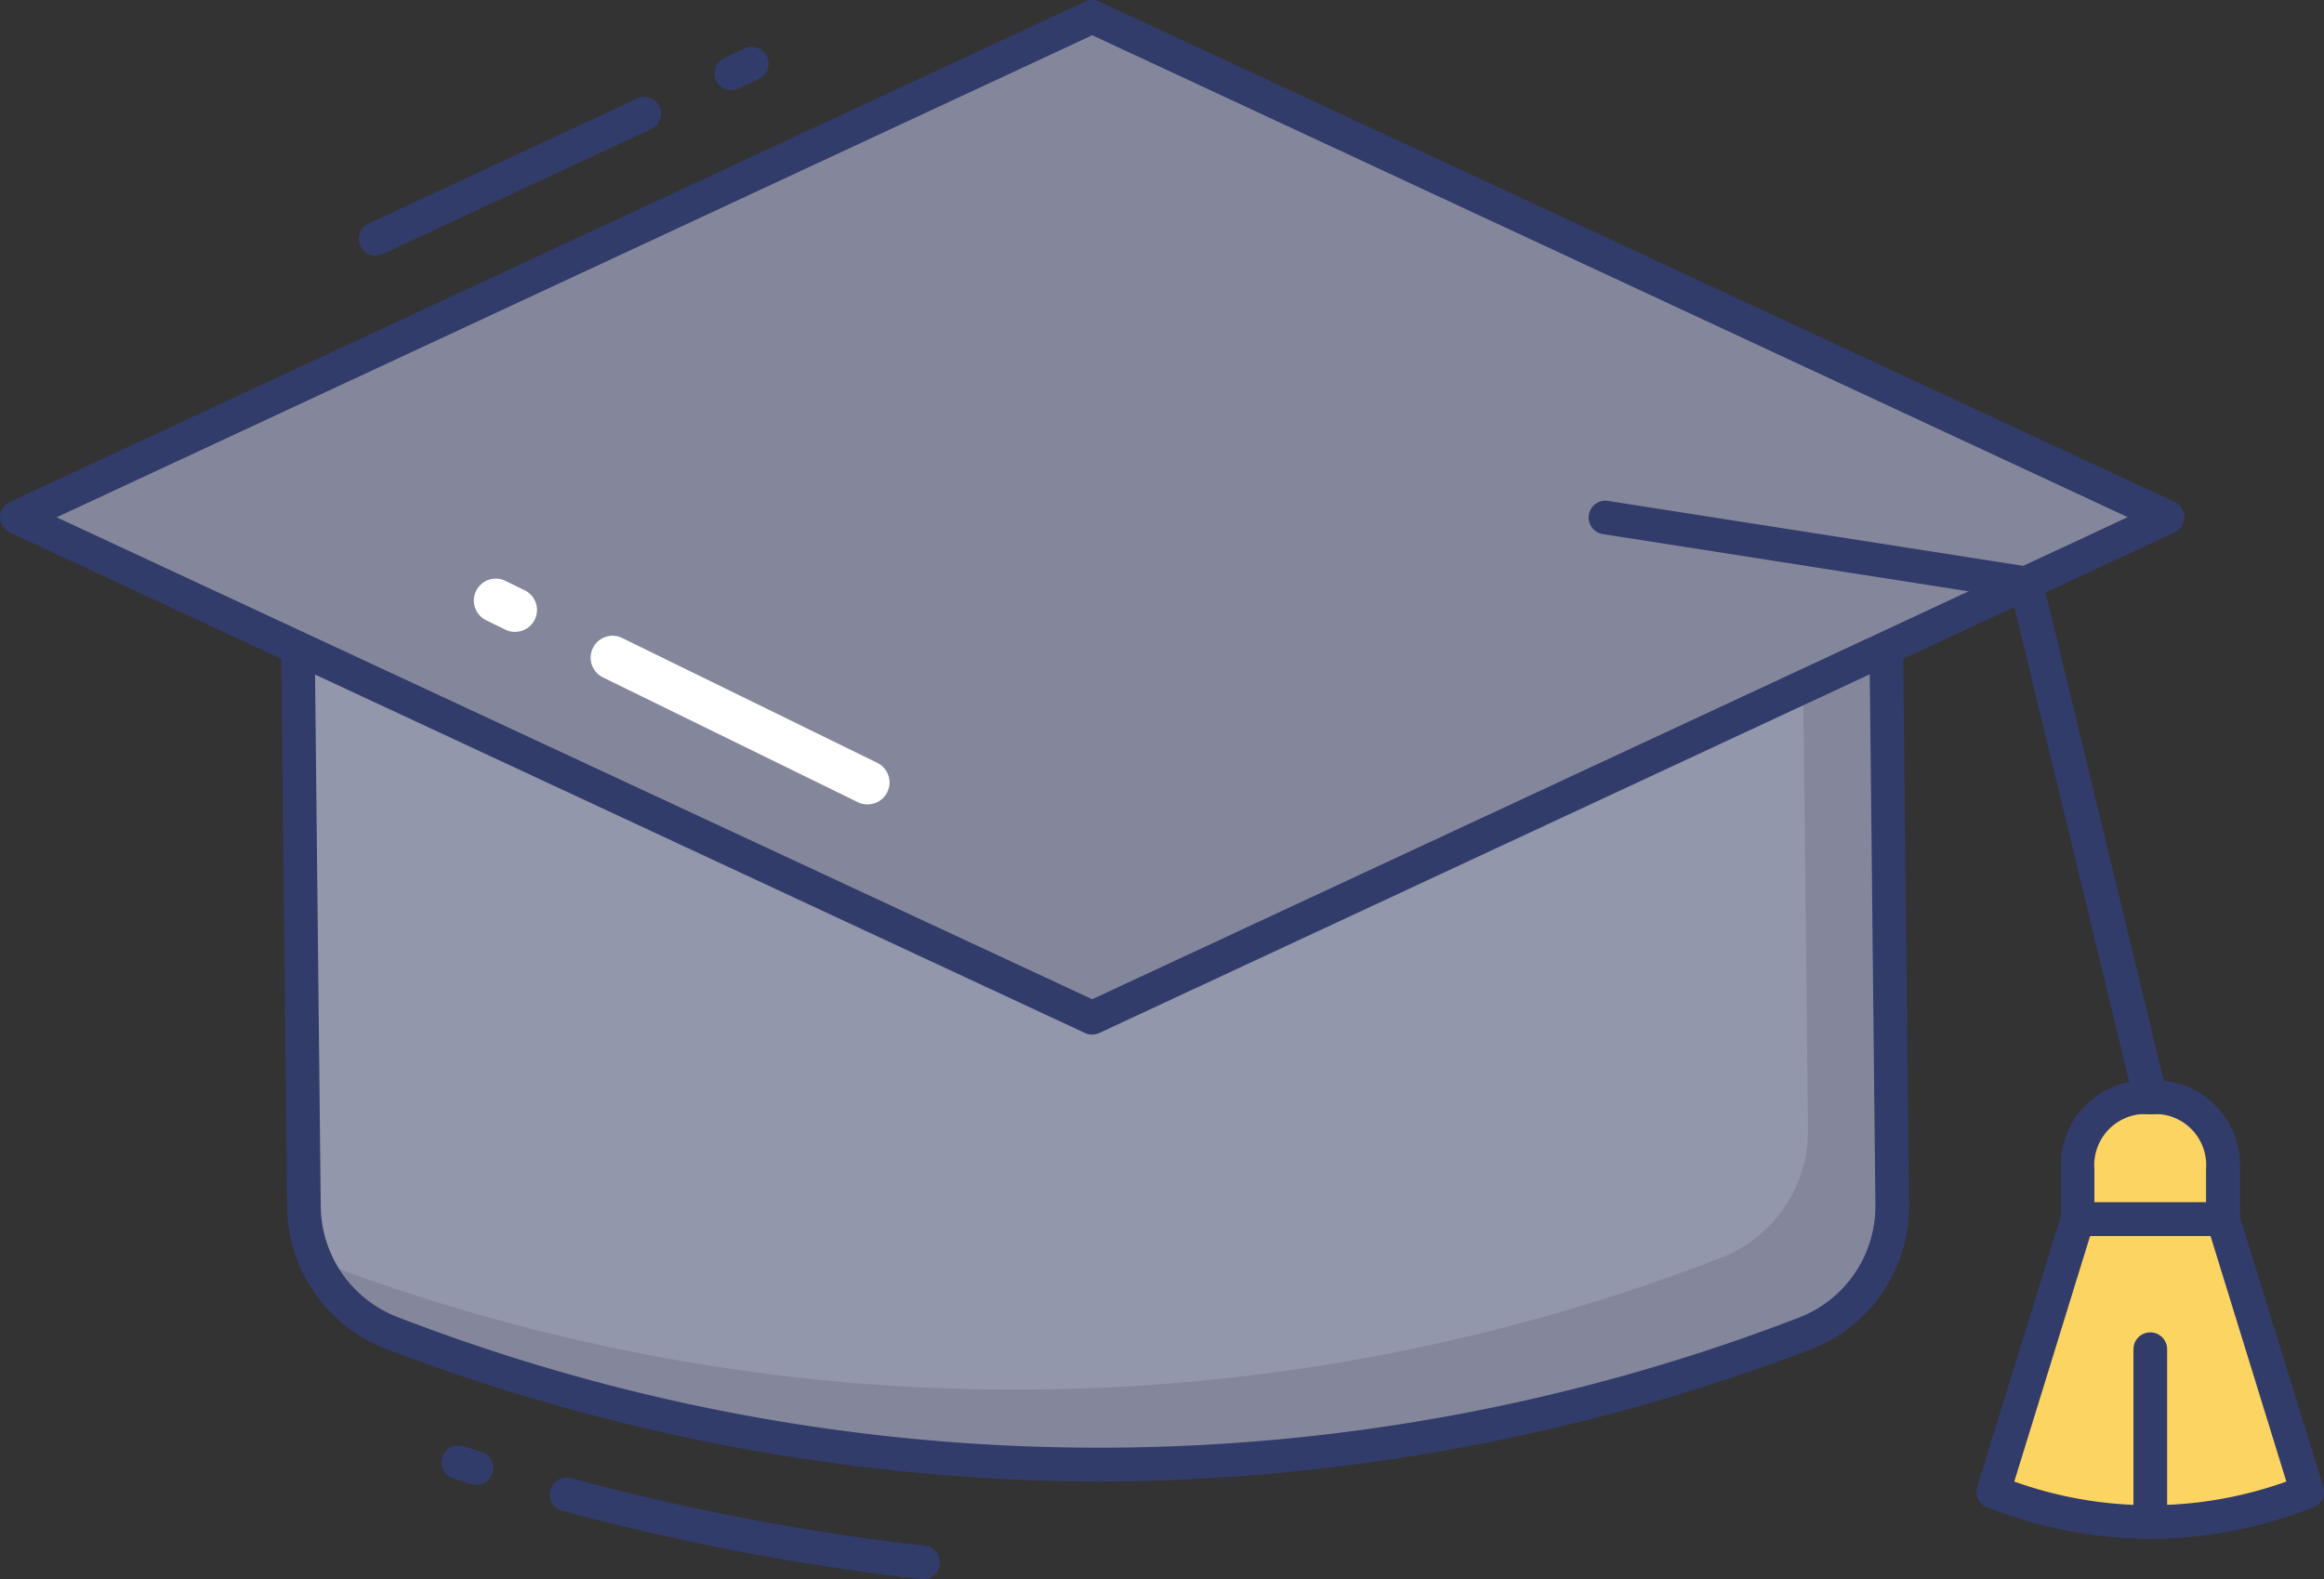 <svg xmlns="http://www.w3.org/2000/svg" width="84.001" height="57.097" viewBox="0 0 84.001 57.097"><rect x="0" y="0" width="84.001" height="57.097" fill="#333333" stroke="none"/><g transform="translate(0.399 -12.153)"><path d="M61.828,48.356h5.253l3.044,9.855a15.163,15.163,0,0,1-11.337,0Z" transform="translate(12.869 7.871)" fill="#fcd462"/><path d="M64.565,60.024a16.182,16.182,0,0,1-5.889-1.137.609.609,0,0,1-.365-.748l3.044-9.855a.609.609,0,0,1,.582-.43h5.254a.609.609,0,0,1,.581.43l3.044,9.855a.609.609,0,0,1-.365.748,16.177,16.177,0,0,1-5.885,1.137Zm-4.917-2.07a14.558,14.558,0,0,0,9.834,0l-2.74-8.876H62.388Z" transform="translate(12.759 7.763)" fill="#323c6b"/><path d="M64.258,44.743h-.689a2.451,2.451,0,0,0-2.283,2.589v1.809h5.253V47.332A2.451,2.451,0,0,0,64.258,44.743Z" transform="translate(13.411 7.086)" fill="#fcd462"/><path d="M66.647,49.858H61.4a.609.609,0,0,1-.609-.609V47.442a3.061,3.061,0,0,1,2.89-3.2h.689a3.061,3.061,0,0,1,2.89,3.2v1.807A.609.609,0,0,1,66.647,49.858ZM62,48.64h4.036v-1.2a1.849,1.849,0,0,0-1.674-1.982h-.688A1.849,1.849,0,0,0,62,47.442Z" transform="translate(13.303 6.977)" fill="#323c6b"/><path d="M63.552,59.192a.609.609,0,0,1-.609-.609V52.309a.609.609,0,0,1,1.217,0V58.58a.609.609,0,0,1-.609.612Z" transform="translate(13.772 8.599)" fill="#323c6b"/><path d="M65.859,31.464l.212,20.072a4.92,4.92,0,0,1-3.2,4.649,70.687,70.687,0,0,1-51-.024,4.922,4.922,0,0,1-3.2-4.556L8.45,31.72" transform="translate(1.924 4.199)" fill="#9297ab"/><path d="M65.746,31.464l-3.018.013L62.914,48.8a4.92,4.92,0,0,1-3.2,4.649,70.662,70.662,0,0,1-50.74.067,4.924,4.924,0,0,0,2.783,2.648,70.687,70.687,0,0,0,51,.024,4.92,4.92,0,0,0,3.2-4.649Z" transform="translate(2.037 4.199)" fill="#84879c"/><path d="M29.381,59.7H29.32a88.019,88.019,0,0,1-12.931-2.465.609.609,0,1,1,.315-1.176,86.737,86.737,0,0,0,12.738,2.435.609.609,0,1,1-.061,1.217Z" transform="translate(3.552 9.541)" fill="#323c6b"/><path d="M13.974,56.505a.638.638,0,0,1-.183-.027l-.651-.208a.609.609,0,1,1,.374-1.159l.643.2a.609.609,0,0,1-.183,1.189Z" transform="translate(2.852 9.334)" fill="#323c6b"/><path d="M67.513,35.554,77.84,30.747,38.97,12.652.1,30.747,38.97,48.841Z" transform="translate(0.108 0.108)" fill="#84879c"/><g transform="translate(-0.399 12.153)"><path d="M39.079,49.558a.609.609,0,0,1-.257-.056l-38.87-18.1a.609.609,0,0,1,0-1.1L38.822,12.21a.609.609,0,0,1,.514,0L78.205,30.3a.609.609,0,0,1,0,1.1L39.335,49.5a.609.609,0,0,1-.257.056ZM1.65,30.855,39.079,48.279,67.364,35.111l.257.551-.257-.551,9.143-4.261L39.079,13.428Z" transform="translate(0.399 -12.153)" fill="#323c6b"/><path d="M67.076,49.206a.609.609,0,0,1-.59-.465l-4.4-18.193-14.84-2.323a.609.609,0,0,1,.189-1.2l15.241,2.385a.609.609,0,0,1,.5.458l4.5,18.589a.609.609,0,0,1-.448.73.6.6,0,0,1-.151.022Z" transform="translate(10.646 -8.922)" fill="#323c6b"/><path d="M10.859,20.772a.609.609,0,0,1-.257-1.16l9.664-4.5a.609.609,0,1,1,.513,1.1l-9.663,4.5a.6.6,0,0,1-.257.057Z" transform="translate(2.715 -11.526)" fill="#323c6b"/><path d="M21.422,15.108a.609.609,0,0,1-.258-1.161l.7-.327a.609.609,0,1,1,.515,1.1l-.7.327a.621.621,0,0,1-.257.057Z" transform="translate(5.011 -11.847)" fill="#323c6b"/><path d="M37.507,61.629A73.13,73.13,0,0,1,11.762,56.84a5.562,5.562,0,0,1-3.6-5.121L7.95,31.834a.609.609,0,0,1,.6-.616h.007a.609.609,0,0,1,.609.609L9.379,51.7a4.338,4.338,0,0,0,2.81,3.993,70.4,70.4,0,0,0,50.573.023,4.317,4.317,0,0,0,2.809-4.072L65.359,31.58a.609.609,0,0,1,.6-.616h.006a.609.609,0,0,1,.609.609l.212,20.072a5.539,5.539,0,0,1-3.6,5.225,73.133,73.133,0,0,1-25.68,4.759Z" transform="translate(2.215 -8.063)" fill="#323c6b"/></g><path d="M27.143,37.131a.786.786,0,0,1-.347-.08l-9.217-4.514a.791.791,0,1,1,.7-1.422L27.5,35.629a.791.791,0,0,1-.349,1.5Z" transform="translate(3.813 4.105)" fill="#fff"/><path d="M15.159,31.262a.786.786,0,0,1-.347-.08l-.7-.341a.791.791,0,0,1,.7-1.422l.7.341a.791.791,0,0,1-.348,1.5Z" transform="translate(3.059 3.736)" fill="#fff"/></g></svg>